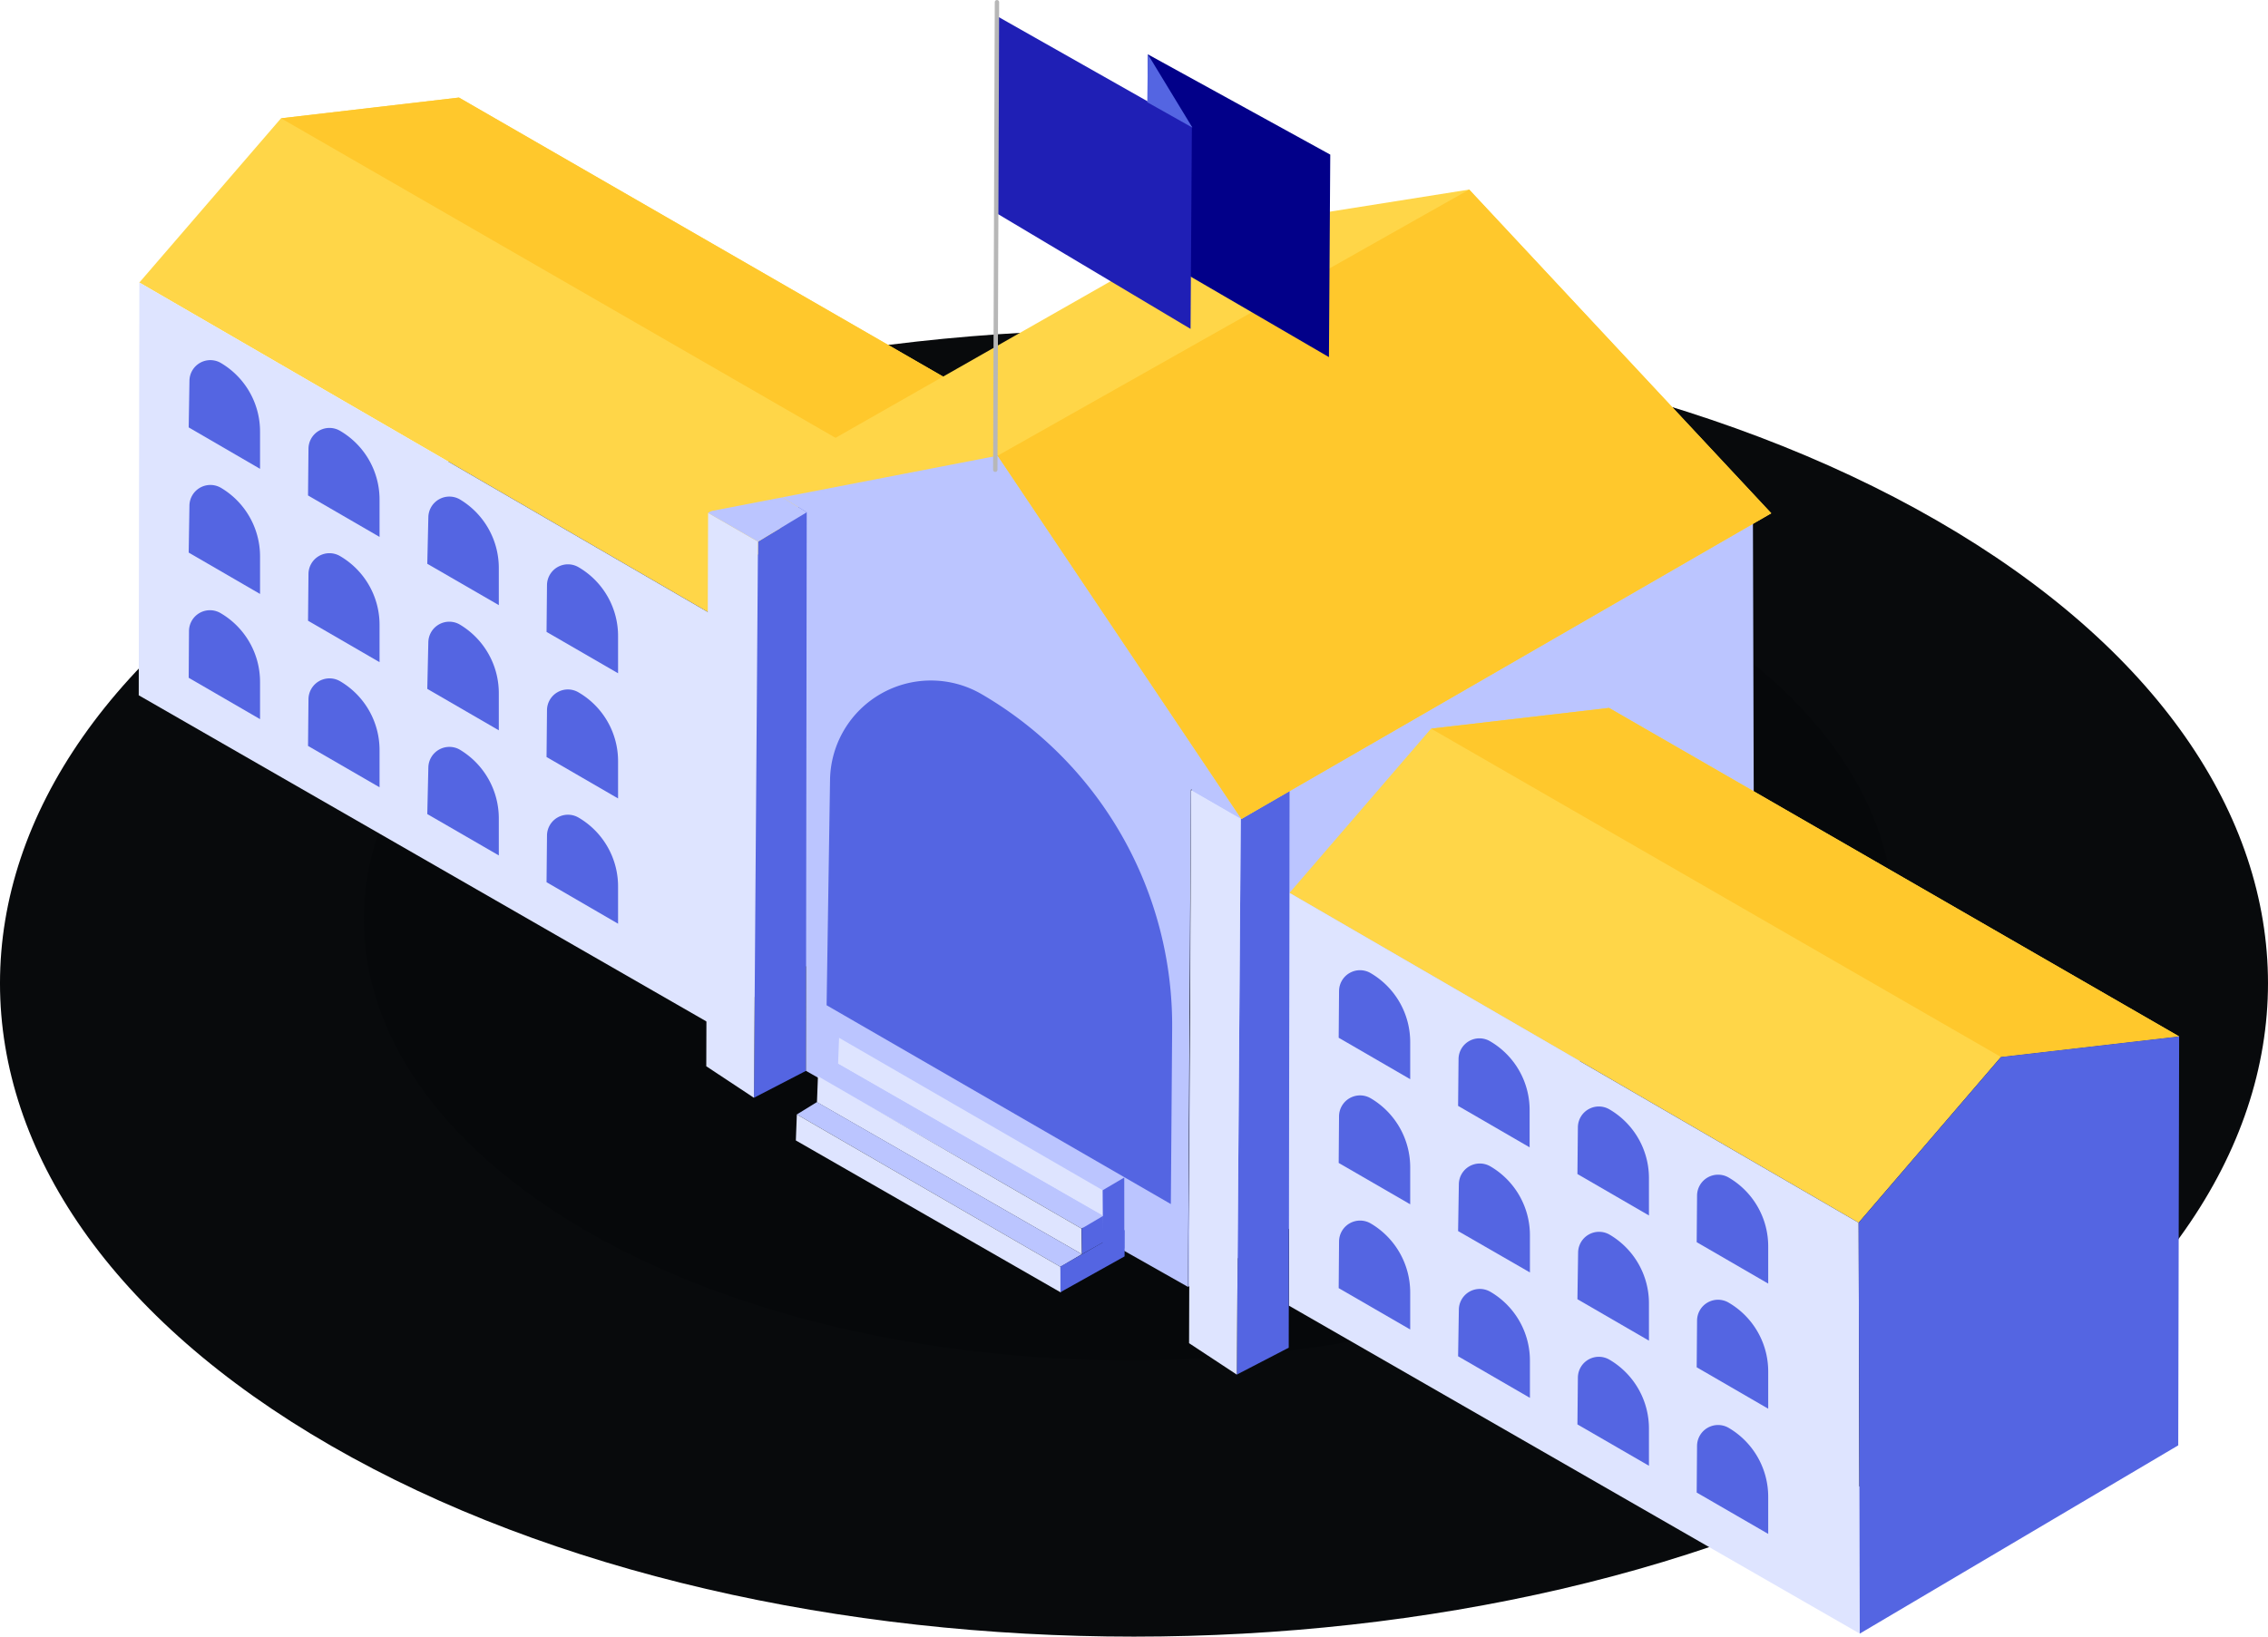 <svg xmlns="http://www.w3.org/2000/svg" width="518.107" height="373.988" viewBox="0 0 518.107 373.988"><defs><style>.a{fill:#080a0c;}.b{fill:#06080a;}.c{fill:#bbc5ff;}.d{fill:#ffd648;}.e{fill:#ffc82c;}.f{fill:#dee4ff;}.g{fill:#5465e2;}.h{fill:#020089;}.i{fill:#1f1fb5;}.j{fill:none;stroke:#b7b7b7;stroke-linecap:round;stroke-miterlimit:10;}</style></defs><g transform="translate(-0.004 0.002)"><g transform="translate(0.004 0.5)"><path class="a" d="M75.648,298.377c100.867,58.14,265.921,58.14,366.806,0s100.867-153.276,0-211.451S176.5,28.786,75.648,86.961-25.22,240.237,75.648,298.377Z" transform="translate(-0.004 31.504)"/><path class="b" d="M98.6,234.837c68.049,39.232,179.419,39.232,247.467,0s68.049-103.4,0-142.633S166.65,52.989,98.6,92.2,30.553,195.6,98.6,234.837Z" transform="translate(35.55 46.061)"/><path class="c" d="M284.355,67.88l.3,101.322L155.3,243.7l1.031-125.158Z" transform="translate(116.085 49.868)"/><path class="d" d="M18.22,55.243l130.034,75.388,32.5-37.886,40.7-4.7L91.232,12.97,50.584,17.706Z" transform="translate(13.613 8.822)"/><path class="e" d="M36.74,17.706,166.913,92.745l40.7-4.7L77.388,12.97Z" transform="translate(27.458 8.822)"/><path class="f" d="M18.28,37.16l-.14,94.314,130.418,74.952-.245-93.877Z" transform="translate(13.554 26.904)"/><path class="g" d="M165.624,149.37l-72.75,43.024L92.63,98.517l32.5-37.886,40.7-4.7Z" transform="translate(69.237 40.936)"/><path class="g" d="M24.67,62.675l16.3,9.472V63.776A18.174,18.174,0,0,0,31.94,47.909h0a4.771,4.771,0,0,0-7.095,4.107Z" transform="translate(18.435 34.487)"/><path class="g" d="M40.27,71.6l16.339,9.472V72.7a18.192,18.192,0,0,0-9.017-15.868h0a4.788,4.788,0,0,0-7.217,4.054Z" transform="translate(30.096 41.116)"/><path class="g" d="M55.86,80.5,72.2,89.949V81.579a18.262,18.262,0,0,0-9.035-15.868h0a4.806,4.806,0,0,0-7.06,4.054Z" transform="translate(41.75 47.826)"/><path class="g" d="M71.45,89.443,87.789,98.9V90.526a18.192,18.192,0,0,0-9.035-15.868h0a4.788,4.788,0,0,0-7.2,4.054Z" transform="translate(53.404 54.448)"/><path class="g" d="M24.67,79.08l16.3,9.454V80.181a18.227,18.227,0,0,0-8.93-15.9h0a4.788,4.788,0,0,0-7.2,4.072Z" transform="translate(18.435 46.689)"/><path class="g" d="M40.27,87.98l16.339,9.472V89.081a18.192,18.192,0,0,0-9.017-15.868h0a4.788,4.788,0,0,0-7.217,4.054Z" transform="translate(30.096 53.36)"/><path class="g" d="M55.86,96.852,72.2,106.324V97.953a18.244,18.244,0,0,0-9.035-15.868h0A4.788,4.788,0,0,0,56.1,86.14Z" transform="translate(41.75 60.058)"/><path class="g" d="M71.45,105.8l16.339,9.472V106.9a18.174,18.174,0,0,0-9.035-15.868h0a4.771,4.771,0,0,0-7.2,4.054Z" transform="translate(53.404 66.68)"/><path class="g" d="M24.67,95.443l16.3,9.454V96.526A18.209,18.209,0,0,0,31.94,80.659h0a4.788,4.788,0,0,0-7.2,4.072Z" transform="translate(18.435 58.934)"/><path class="g" d="M40.27,104.352l16.339,9.454v-8.353a18.244,18.244,0,0,0-9.017-15.885h0a4.806,4.806,0,0,0-7.217,4.072Z" transform="translate(30.096 65.595)"/><path class="g" d="M55.86,113.225,72.2,122.679v-8.353a18.3,18.3,0,0,0-9.035-15.885h0a4.806,4.806,0,0,0-7.06,4.072Z" transform="translate(41.75 72.293)"/><path class="g" d="M71.45,122.165l16.339,9.489v-8.371A18.227,18.227,0,0,0,78.755,107.4h0a4.788,4.788,0,0,0-7.2,4.072Z" transform="translate(53.404 78.923)"/><path class="d" d="M168.57,135.053l130.016,75.371,32.521-37.869,40.7-4.7L241.564,92.78l-40.648,4.736Z" transform="translate(126.004 68.482)"/><path class="e" d="M187.08,97.516l130.191,75.039,40.7-4.7L227.727,92.78Z" transform="translate(139.841 68.482)"/><path class="f" d="M168.63,116.97l-.14,94.314,130.418,74.952-.262-93.895Z" transform="translate(125.945 86.565)"/><path class="g" d="M315.982,229.18,243.232,272.2l-.262-93.895,32.521-37.869,40.7-4.7Z" transform="translate(181.62 100.596)"/><path class="g" d="M175,142.51l16.339,9.472v-8.371a18.244,18.244,0,0,0-9.035-15.868h0a4.788,4.788,0,0,0-7.217,4.054Z" transform="translate(130.811 94.123)"/><path class="g" d="M190.61,151.421l16.339,9.472v-8.371a18.174,18.174,0,0,0-9.035-15.868h0a4.771,4.771,0,0,0-7.2,4.054Z" transform="translate(142.48 100.782)"/><path class="g" d="M206.21,160.33l16.339,9.472v-8.371a18.192,18.192,0,0,0-9.017-15.868h0a4.788,4.788,0,0,0-7.217,4.054Z" transform="translate(154.141 107.444)"/><path class="g" d="M221.8,169.234l16.339,9.472v-8.371a18.209,18.209,0,0,0-9.035-15.868h0a4.806,4.806,0,0,0-7.217,4.054Z" transform="translate(165.795 114.11)"/><path class="g" d="M175,158.882l16.339,9.454v-8.353A18.3,18.3,0,0,0,182.3,144.1h0a4.806,4.806,0,0,0-7.217,4.072Z" transform="translate(130.811 106.358)"/><path class="g" d="M190.61,167.793l16.409,9.454v-8.353a18.227,18.227,0,0,0-9.035-15.885h0a4.788,4.788,0,0,0-7.2,4.072Z" transform="translate(142.48 113.017)"/><path class="g" d="M206.21,176.687l16.339,9.472v-8.371a18.192,18.192,0,0,0-9.017-15.868h0a4.788,4.788,0,0,0-7.165,4.107Z" transform="translate(154.141 119.694)"/><path class="g" d="M221.8,185.6l16.339,9.472V186.7a18.209,18.209,0,0,0-9.035-15.868h0a4.788,4.788,0,0,0-7.217,4.054Z" transform="translate(165.795 126.334)"/><path class="g" d="M175,175.252l16.339,9.454v-8.371a18.3,18.3,0,0,0-9.035-15.868h0a4.806,4.806,0,0,0-7.217,4.072Z" transform="translate(130.811 118.595)"/><path class="g" d="M190.61,184.141l16.409,9.507v-8.371a18.209,18.209,0,0,0-9.035-15.868h0a4.788,4.788,0,0,0-7.2,4.072Z" transform="translate(142.48 125.277)"/><path class="g" d="M206.21,193.077l16.339,9.454v-8.371a18.244,18.244,0,0,0-9.017-15.868h0a4.788,4.788,0,0,0-7.217,4.072Z" transform="translate(154.141 131.911)"/><path class="g" d="M221.8,201.982l16.339,9.454v-8.353A18.262,18.262,0,0,0,229.1,187.2h0a4.806,4.806,0,0,0-7.217,4.072Z" transform="translate(165.795 138.577)"/><path class="g" d="M161.68,237.191l11.866-6.151.192-127.639-11.149,6.728Z" transform="translate(120.854 76.421)"/><path class="f" d="M155.859,103.49l11.394,6.571-.909,127.063-10.9-7.182Z" transform="translate(116.189 76.488)"/><path class="g" d="M98.56,200.991l11.883-6.151.175-127.64L99.486,73.911Z" transform="translate(73.67 49.36)"/><path class="f" d="M92.749,67.28l11.394,6.571-.926,127.08-10.887-7.2Z" transform="translate(69.013 49.42)"/><path class="c" d="M110.054,200.371l87.272,49.368.664-113.589,11.394-6.4L153.848,59.8,99.08,65.916l11.149,6.815Z" transform="translate(74.059 43.828)"/><path class="c" d="M92.57,70.255l11.394,6.571L115.1,70.115,103.946,63.3Z" transform="translate(69.192 46.445)"/><path class="c" d="M155.68,106.226l11.534,6.658,11.149-6.728L167.074,99.83Z" transform="translate(116.369 73.752)"/><path class="d" d="M92.11,98.763l66.948-12.949,55.676,83.008L335.785,98.973,266.775,25l-62.544,9.926Z" transform="translate(68.848 17.814)"/><path class="e" d="M238.138,25,130.42,85.814,186.1,168.822,307.148,98.973Z" transform="translate(97.486 17.814)"/><path class="c" d="M114.758,134.3l-5.068,2.831,60.22,34.828,4.928-2.9Z" transform="translate(81.99 99.519)"/><path class="f" d="M109.56,141.862l.227-5.942,60.22,34.828.087,5.854Z" transform="translate(81.893 100.73)"/><path class="g" d="M149.078,154.19l.017,16.165-4.858,2.726-.087-15.99Z" transform="translate(107.75 114.388)"/><path class="c" d="M111.526,139.32l-4.6,2.831,60.22,34.828,4.911-2.9Z" transform="translate(79.927 103.272)"/><path class="f" d="M106.8,146.882l.227-5.942,60.22,34.828.087,5.854Z" transform="translate(79.829 104.483)"/><path class="g" d="M146.3,159.21l.035,6.029-4.858,2.726-.087-5.854Z" transform="translate(105.687 118.14)"/><path class="c" d="M108.766,144.32l-4.6,2.831,60.22,34.828,4.911-2.9Z" transform="translate(77.864 107.01)"/><path class="f" d="M104.04,151.882l.227-5.942,60.22,34.828.087,5.854Z" transform="translate(77.766 108.221)"/><path class="g" d="M153.3,161.05l-.018,6.029-14.644,8.178-.017-5.854Z" transform="translate(103.616 119.516)"/><path class="g" d="M108.06,163.4,186.7,208.836l.3-40.193a87.6,87.6,0,0,0-43.479-76.3h0A23.05,23.05,0,0,0,108.846,111.9Z" transform="translate(80.771 65.806)"/><path class="h" d="M150.06,52.424V7.32l41.661,22.91-.3,46.275Z" transform="translate(112.168 4.598)"/><path class="i" d="M130.32,47.414V2.31l44.544,25.217-.3,46.275Z" transform="translate(97.411 0.853)"/><path class="g" d="M160.29,24.061,150.12,7.32l-.14,10.94Z" transform="translate(112.108 4.598)"/><line class="j" x1="0.384" y2="106.844" transform="translate(227.364)"/></g></g></svg>